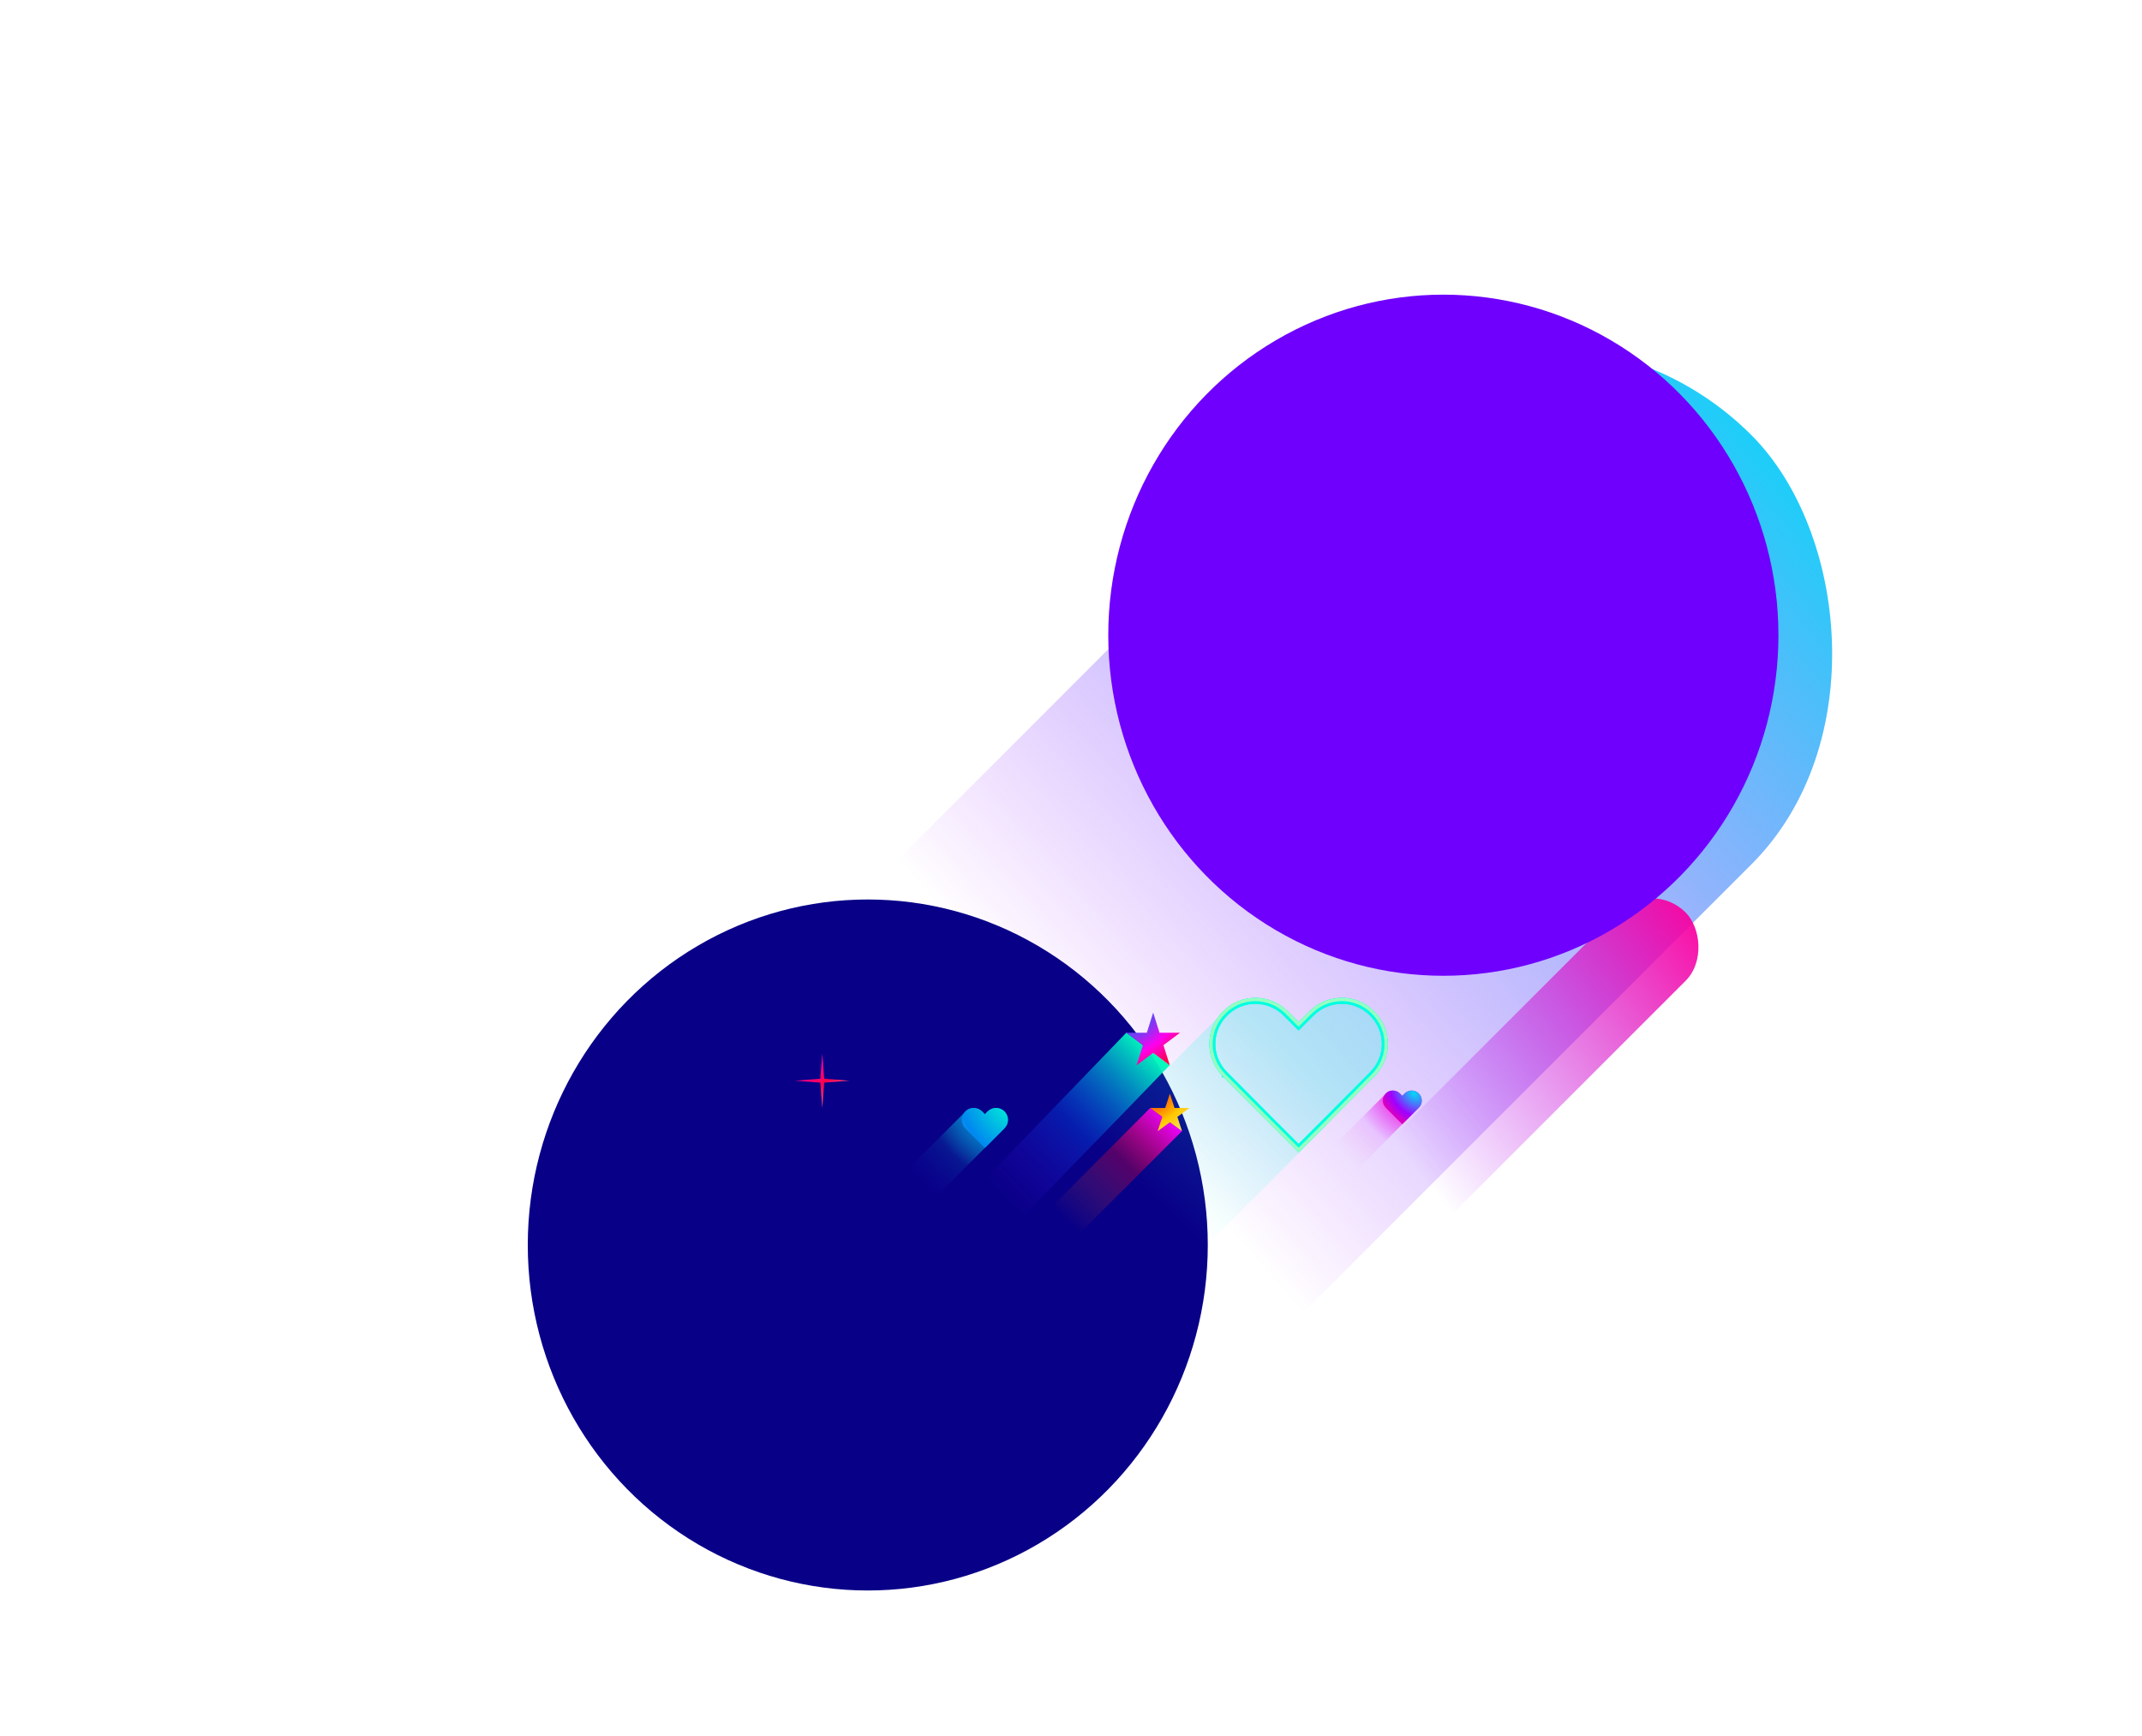 <svg width="3535" height="2865" viewBox="0 0 3535 2865" fill="none" xmlns="http://www.w3.org/2000/svg">
<rect width="2206.77" height="1001.72" rx="500.86" transform="matrix(-0.707 0.707 0.707 0.707 2536.37 364)" fill="url(#paint0_linear_2001_14175)"/>
<rect width="891.388" height="159.701" rx="79.85" transform="matrix(-0.707 0.707 0.707 0.707 2725.3 1449.23)" fill="url(#paint1_linear_2001_14175)"/>
<g filter="url(#filter0_f_2001_14175)">
<ellipse cx="1432.12" cy="2054.49" rx="561.125" ry="570.162" fill="#090088"/>
</g>
<path d="M1357 1738.35L1360.18 1780.17L1402 1783.35L1360.18 1786.53L1357 1828.35L1353.82 1786.53L1312 1783.35L1353.82 1780.17L1357 1738.35Z" fill="url(#paint2_radial_2001_14175)"/>
<path fill-rule="evenodd" clip-rule="evenodd" d="M1625.31 1894.3L1625.35 1894.34L1638.44 1881.25L1657.68 1861.89C1665.4 1854.17 1665.4 1841.86 1657.68 1834.14C1650.09 1826.42 1637.65 1826.42 1629.93 1834.14L1625.35 1838.72L1620.77 1834.14C1613.05 1826.42 1600.61 1826.42 1593.02 1834.14C1592.16 1835 1591.39 1835.92 1590.72 1836.88L1361.02 2066.59L1407.02 2112.59L1625.31 1894.3Z" fill="url(#paint3_radial_2001_14175)"/>
<path d="M1593.02 1861.89L1612.26 1881.25L1625.35 1894.34L1638.44 1881.25L1657.68 1861.89C1665.4 1854.17 1665.4 1841.86 1657.68 1834.14C1650.09 1826.42 1637.65 1826.42 1629.93 1834.14L1625.35 1838.72L1620.77 1834.14C1613.05 1826.42 1600.61 1826.42 1593.02 1834.14C1585.3 1841.86 1585.3 1854.17 1593.02 1861.89Z" fill="url(#paint4_radial_2001_14175)"/>
<path fill-rule="evenodd" clip-rule="evenodd" d="M2314.2 1855.33L2314.22 1855.35L2325.27 1844.29L2341.52 1827.93C2348.04 1821.41 2348.04 1811.02 2341.52 1804.5C2335.11 1797.98 2324.61 1797.98 2318.09 1804.5L2314.22 1808.37L2310.35 1804.5C2303.83 1797.98 2293.32 1797.98 2286.91 1804.5C2286.18 1805.23 2285.54 1806 2284.97 1806.82L2183.9 1907.89L2222.77 1946.76L2314.2 1855.33Z" fill="url(#paint5_radial_2001_14175)"/>
<path d="M2286.91 1827.93L2303.16 1844.29L2314.22 1855.35L2325.27 1844.29L2341.52 1827.93C2348.04 1821.41 2348.04 1811.02 2341.52 1804.5C2335.11 1797.98 2324.61 1797.98 2318.09 1804.5L2314.22 1808.37L2310.35 1804.5C2303.83 1797.98 2293.32 1797.98 2286.91 1804.5C2280.39 1811.02 2280.39 1821.41 2286.91 1827.93Z" fill="url(#paint6_radial_2001_14175)"/>
<path d="M2381.74 1529.08L2383.1 1546.98L2401 1548.34L2383.1 1549.7L2381.74 1567.6L2380.38 1549.7L2362.48 1548.34L2380.38 1546.98L2381.74 1529.08Z" fill="url(#paint7_radial_2001_14175)"/>
<path fill-rule="evenodd" clip-rule="evenodd" d="M2190.98 1853.7L2193.66 1851.02L2267.95 1776.23C2297.77 1746.42 2297.77 1698.92 2267.95 1669.1C2238.64 1639.29 2190.62 1639.29 2160.8 1669.1L2143.12 1686.79L2125.43 1669.1C2095.61 1639.29 2047.6 1639.29 2018.29 1669.1C2014.84 1672.55 2011.79 1676.24 2009.14 1680.11C2008.52 1680.63 2007.93 1681.18 2007.35 1681.75L1736.94 1952.17C1725.1 1964.01 1725.1 1983.21 1736.94 1995.05L1872.65 2130.76C1884.49 2142.6 1903.69 2142.6 1915.53 2130.76L2185.94 1860.35C2187.97 1858.32 2189.65 1856.08 2190.98 1853.7Z" fill="url(#paint8_linear_2001_14175)" fill-opacity="0.25"/>
<g filter="url(#filter1_f_2001_14175)">
<path d="M2021.75 1772.77L2021.75 1772.78L2021.76 1772.78L2096.04 1847.56L2096.05 1847.57L2143.12 1894.63L2190.18 1847.57L2190.19 1847.56L2264.47 1772.78L2264.48 1772.78L2264.49 1772.77C2292.39 1744.87 2292.39 1700.47 2264.49 1672.57L2264.47 1672.55L2264.46 1672.54C2237.08 1644.69 2192.19 1644.64 2164.27 1672.57L2160.8 1669.1L2164.27 1672.57L2146.58 1690.25L2143.12 1693.71L2139.66 1690.25L2121.97 1672.57C2094.04 1644.64 2049.15 1644.69 2021.78 1672.54L2021.76 1672.55L2021.75 1672.57C1993.84 1700.47 1993.84 1744.87 2021.75 1772.77Z" stroke="#00FFE1" stroke-width="9.791"/>
</g>
<path d="M2021.75 1772.77L2021.75 1772.78L2021.76 1772.78L2096.04 1847.56L2096.05 1847.57L2143.12 1894.63L2190.18 1847.57L2190.19 1847.56L2264.47 1772.78L2264.48 1772.78L2264.49 1772.77C2292.39 1744.87 2292.39 1700.47 2264.49 1672.57L2264.47 1672.55L2264.46 1672.54C2237.08 1644.69 2192.19 1644.64 2164.27 1672.57L2160.8 1669.1L2164.27 1672.57L2146.58 1690.25L2143.12 1693.71L2139.66 1690.25L2121.97 1672.57C2094.04 1644.64 2049.15 1644.69 2021.78 1672.54L2021.76 1672.55L2021.75 1672.57C1993.84 1700.47 1993.84 1744.87 2021.75 1772.77Z" stroke="#00FFE1" stroke-width="9.791"/>
<g filter="url(#filter2_f_2001_14175)">
<path d="M2020.18 1774.34L2020.19 1774.34L2094.48 1849.12L2094.48 1849.13L2143.12 1897.76L2191.75 1849.13L2191.76 1849.12L2266.04 1774.34L2266.05 1774.34C2294.82 1745.57 2294.82 1699.77 2266.05 1671L2266.04 1670.99L2266.03 1670.99C2237.78 1642.25 2191.48 1642.23 2162.7 1671L2145.01 1688.69L2143.12 1690.59L2141.22 1688.69L2123.53 1671C2094.75 1642.23 2048.45 1642.25 2020.2 1670.99L2020.19 1670.99L2020.18 1671C1991.41 1699.77 1991.41 1745.57 2020.18 1774.34Z" stroke="#96FFC0" stroke-width="5.369"/>
</g>
<path d="M1708.73 2108.3L1950.67 1866.55L1898.2 1828.3L1664.05 2063.61L1708.73 2108.3Z" fill="url(#paint9_linear_2001_14175)"/>
<path d="M1930.65 1804.79L1938.33 1828.42H1963.17L1943.07 1843.02L1950.75 1866.65L1930.65 1852.05L1910.55 1866.65L1918.23 1843.02L1898.13 1828.42H1922.97L1930.65 1804.79Z" fill="url(#paint10_radial_2001_14175)"/>
<path d="M1600.61 2097.89L1930.42 1757.85L1858.9 1704.05L1539.7 2035.04L1600.61 2097.89Z" fill="url(#paint11_linear_2001_14175)"/>
<path d="M1903.12 1670.98L1913.59 1704.21H1947.46L1920.06 1724.75L1930.53 1757.99L1903.12 1737.45L1875.72 1757.99L1886.19 1724.75L1858.79 1704.21H1892.66L1903.12 1670.98Z" fill="url(#paint12_radial_2001_14175)"/>
<rect width="772.105" height="166.869" rx="83.434" transform="matrix(-0.707 0.707 0.707 0.707 2476.41 952.43)" fill="url(#paint13_linear_2001_14175)"/>
<rect width="701.941" height="228.626" rx="114.313" transform="matrix(-0.707 0.707 0.707 0.707 2305.77 835.867)" fill="url(#paint14_linear_2001_14175)"/>
<path d="M2410.39 1326.16L2413.18 1361.93L2449.79 1364.65L2413.18 1367.37L2410.39 1403.13L2407.61 1367.37L2370.99 1364.65L2407.61 1361.93L2410.39 1326.16Z" fill="url(#paint15_radial_2001_14175)"/>
<g filter="url(#filter3_f_2001_14175)">
<ellipse cx="2382" cy="1048.23" rx="553" ry="562" fill="#6F00FD"/>
</g>
<defs>
<filter id="filter0_f_2001_14175" x="-114.871" y="498.457" width="3093.99" height="3112.07" filterUnits="userSpaceOnUse" color-interpolation-filters="sRGB">
<feFlood flood-opacity="0" result="BackgroundImageFix"/>
<feBlend mode="normal" in="SourceGraphic" in2="BackgroundImageFix" result="shape"/>
<feGaussianBlur stdDeviation="492.936" result="effect1_foregroundBlur_2001_14175"/>
</filter>
<filter id="filter1_f_2001_14175" x="1950.44" y="1601.26" width="385.352" height="345.774" filterUnits="userSpaceOnUse" color-interpolation-filters="sRGB">
<feFlood flood-opacity="0" result="BackgroundImageFix"/>
<feBlend mode="normal" in="SourceGraphic" in2="BackgroundImageFix" result="shape"/>
<feGaussianBlur stdDeviation="22.74" result="effect1_foregroundBlur_2001_14175"/>
</filter>
<filter id="filter2_f_2001_14175" x="1991.5" y="1642.32" width="303.234" height="263.656" filterUnits="userSpaceOnUse" color-interpolation-filters="sRGB">
<feFlood flood-opacity="0" result="BackgroundImageFix"/>
<feBlend mode="normal" in="SourceGraphic" in2="BackgroundImageFix" result="shape"/>
<feGaussianBlur stdDeviation="2.211" result="effect1_foregroundBlur_2001_14175"/>
</filter>
<filter id="filter3_f_2001_14175" x="1229" y="-113.773" width="2306" height="2324" filterUnits="userSpaceOnUse" color-interpolation-filters="sRGB">
<feFlood flood-opacity="0" result="BackgroundImageFix"/>
<feBlend mode="normal" in="SourceGraphic" in2="BackgroundImageFix" result="shape"/>
<feGaussianBlur stdDeviation="300" result="effect1_foregroundBlur_2001_14175"/>
</filter>
<linearGradient id="paint0_linear_2001_14175" x1="-94.052" y1="734.312" x2="2403.5" y2="598.211" gradientUnits="userSpaceOnUse">
<stop stop-color="#02D9F7"/>
<stop offset="0.65" stop-color="#A000FF" stop-opacity="0"/>
</linearGradient>
<linearGradient id="paint1_linear_2001_14175" x1="-37.99" y1="117.069" x2="954.919" y2="-20.021" gradientUnits="userSpaceOnUse">
<stop stop-color="#FF0099"/>
<stop offset="0.65" stop-color="#A000FF" stop-opacity="0"/>
</linearGradient>
<radialGradient id="paint2_radial_2001_14175" cx="0" cy="0" r="1" gradientUnits="userSpaceOnUse" gradientTransform="translate(1330.38 1747.01) rotate(49.462) scale(88.206 121.811)">
<stop stop-color="#FF00D6"/>
<stop offset="0.562" stop-color="#FF004D"/>
<stop offset="1" stop-color="#FF6291"/>
</radialGradient>
<radialGradient id="paint3_radial_2001_14175" cx="0" cy="0" r="1" gradientUnits="userSpaceOnUse" gradientTransform="translate(1635.2 1839.93) rotate(137.083) scale(159.855 223.292)">
<stop stop-color="#009FF0"/>
<stop offset="0.562" stop-color="#00F0EA" stop-opacity="0.1"/>
<stop offset="1" stop-color="#0074F0" stop-opacity="0"/>
</radialGradient>
<radialGradient id="paint4_radial_2001_14175" cx="0" cy="0" r="1" gradientUnits="userSpaceOnUse" gradientTransform="translate(1663.47 1822.43) rotate(147.075) scale(132.311 184.944)">
<stop stop-color="#00F0D6"/>
<stop offset="0.562" stop-color="#0088F0"/>
<stop offset="1" stop-color="#52B4FF"/>
</radialGradient>
<radialGradient id="paint5_radial_2001_14175" cx="0" cy="0" r="1" gradientUnits="userSpaceOnUse" gradientTransform="translate(2321.78 1809.75) rotate(136.953) scale(139.594 195.053)">
<stop stop-color="#FF00C7"/>
<stop offset="0.562" stop-color="#DB00FF" stop-opacity="0.1"/>
<stop offset="1" stop-color="#FF0099" stop-opacity="0"/>
</radialGradient>
<radialGradient id="paint6_radial_2001_14175" cx="0" cy="0" r="1" gradientUnits="userSpaceOnUse" gradientTransform="translate(2333.26 1804.97) rotate(134.657) scale(58.361 81.577)">
<stop stop-color="#02D9F7"/>
<stop offset="0.562" stop-color="#A000FF"/>
<stop offset="1" stop-color="#FF0099"/>
</radialGradient>
<radialGradient id="paint7_radial_2001_14175" cx="0" cy="0" r="1" gradientUnits="userSpaceOnUse" gradientTransform="translate(2381.74 1536.65) rotate(136.73) scale(25.416 31.995)">
<stop stop-color="#ADFFEE"/>
<stop offset="1" stop-color="#2DF9FF"/>
</radialGradient>
<linearGradient id="paint8_linear_2001_14175" x1="2084.1" y1="1698.13" x2="1742.84" y2="2070.12" gradientUnits="userSpaceOnUse">
<stop stop-color="#0CFFDE"/>
<stop offset="0.65" stop-color="#0CFFDE" stop-opacity="0"/>
</linearGradient>
<linearGradient id="paint9_linear_2001_14175" x1="1753.56" y1="2006.65" x2="1920.72" y2="1837.17" gradientUnits="userSpaceOnUse">
<stop stop-color="#FF8C00" stop-opacity="0"/>
<stop offset="0.572" stop-color="#FF002B" stop-opacity="0.31"/>
<stop offset="1" stop-color="#ED00FF"/>
</linearGradient>
<radialGradient id="paint10_radial_2001_14175" cx="0" cy="0" r="1" gradientUnits="userSpaceOnUse" gradientTransform="translate(1910.42 1811.37) rotate(49.462) scale(67.03 92.568)">
<stop stop-color="#FF3E00"/>
<stop offset="0.562" stop-color="#FFC800"/>
<stop offset="1" stop-color="#FFDD62"/>
</radialGradient>
<linearGradient id="paint11_linear_2001_14175" x1="1649.55" y1="1966.91" x2="1897.2" y2="1724.29" gradientUnits="userSpaceOnUse">
<stop stop-color="#5900FF" stop-opacity="0"/>
<stop offset="0.474" stop-color="#005EFF" stop-opacity="0.31"/>
<stop offset="1" stop-color="#00FFBA"/>
</linearGradient>
<radialGradient id="paint12_radial_2001_14175" cx="0" cy="0" r="1" gradientUnits="userSpaceOnUse" gradientTransform="translate(1875.55 1680.23) rotate(50.346) scale(93.067 127.839)">
<stop stop-color="#026FF7"/>
<stop offset="0.562" stop-color="#FF00EF"/>
<stop offset="1" stop-color="#FF002B"/>
</radialGradient>
<linearGradient id="paint13_linear_2001_14175" x1="-32.907" y1="122.323" x2="832.196" y2="23.307" gradientUnits="userSpaceOnUse">
<stop stop-color="#02D9F7"/>
<stop offset="0.65" stop-color="#A000FF" stop-opacity="0"/>
</linearGradient>
<linearGradient id="paint14_linear_2001_14175" x1="-29.916" y1="167.595" x2="762.305" y2="107.427" gradientUnits="userSpaceOnUse">
<stop stop-color="#FF0099"/>
<stop offset="0.65" stop-color="#A000FF" stop-opacity="0"/>
</linearGradient>
<radialGradient id="paint15_radial_2001_14175" cx="0" cy="0" r="1" gradientUnits="userSpaceOnUse" gradientTransform="translate(2410.41 1341.29) rotate(137.402) scale(51.426 64.626)">
<stop stop-color="#FFE4AD"/>
<stop offset="1" stop-color="#FFEC2D"/>
</radialGradient>
</defs>
</svg>
